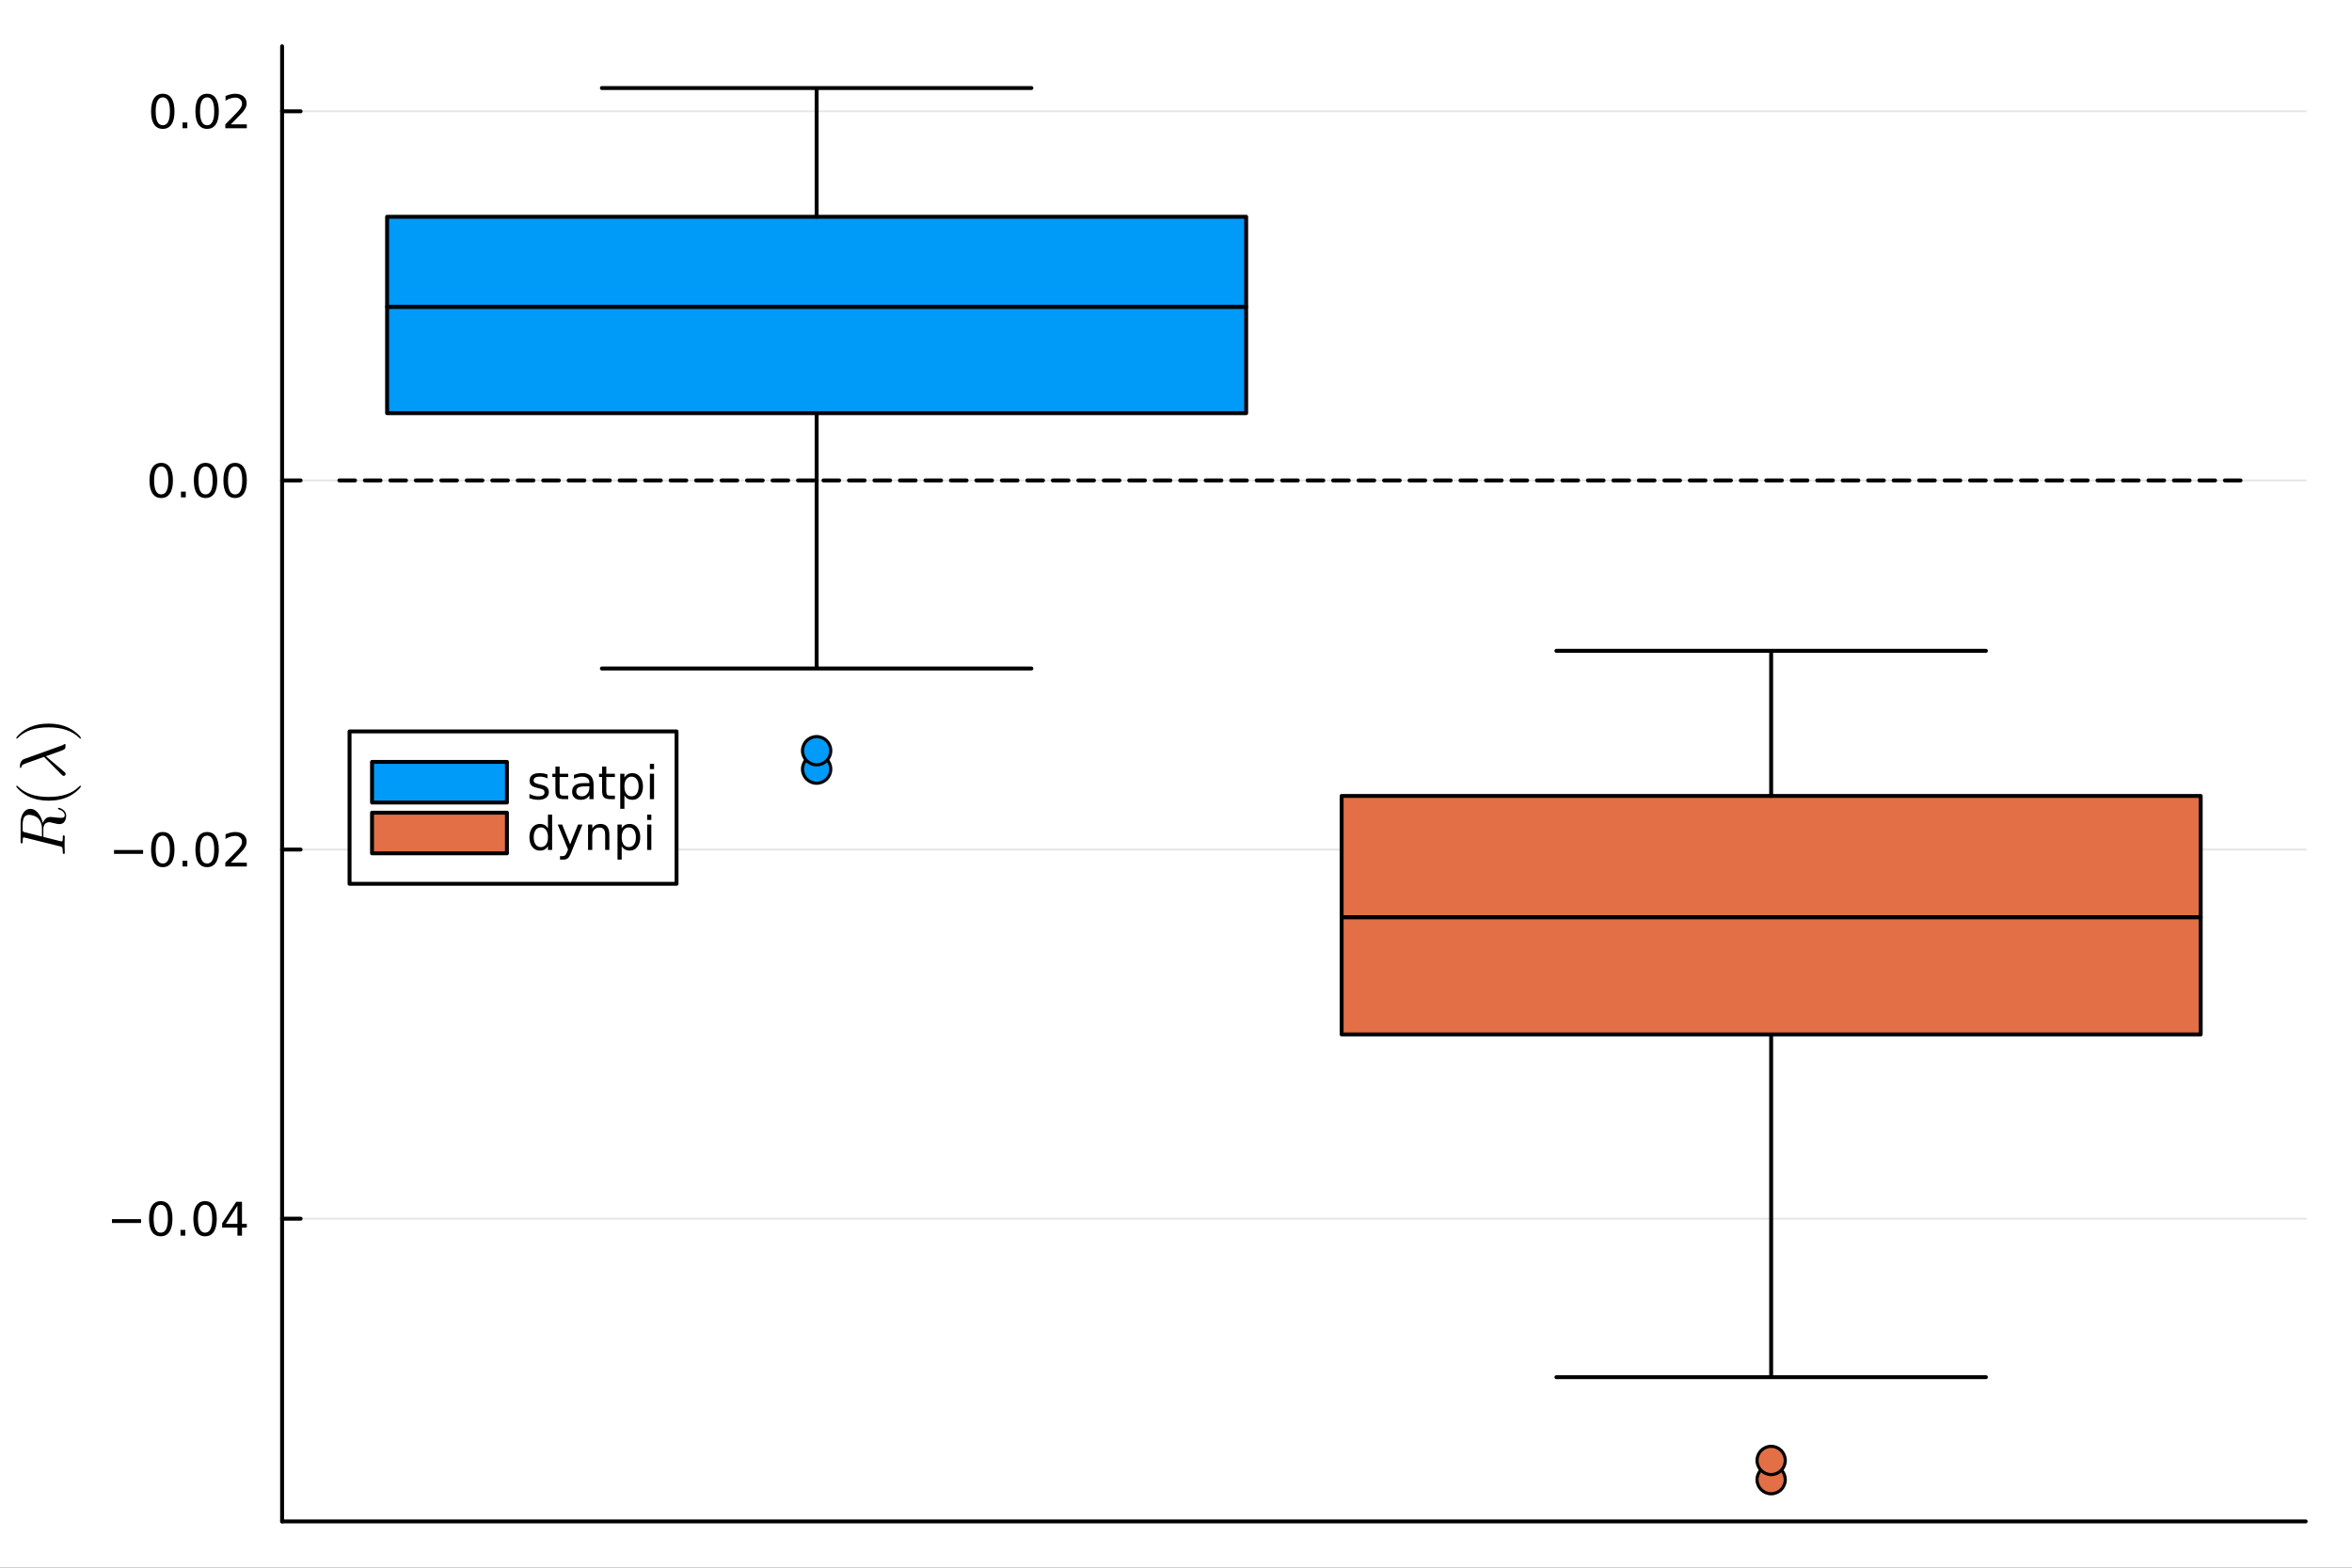 <?xml version="1.0" encoding="utf-8"?>
<svg xmlns="http://www.w3.org/2000/svg" xmlns:xlink="http://www.w3.org/1999/xlink" width="600" height="400" viewBox="0 0 2400 1600">
<rect x="0" y="0" width="2400" height="1600" fill="#333333" stroke="none"/>
<defs>
  <clipPath id="clip600">
    <rect x="0" y="0" width="2400" height="1600"/>
  </clipPath>
</defs>
<path clip-path="url(#clip600)" d="M0 1600 L2400 1600 L2400 0 L0 0  Z" fill="#ffffff" fill-rule="evenodd" fill-opacity="1"/>
<defs>
  <clipPath id="clip601">
    <rect x="480" y="0" width="1681" height="1600"/>
  </clipPath>
</defs>
<path clip-path="url(#clip600)" d="M287.852 1552.76 L2352.76 1552.76 L2352.76 47.244 L287.852 47.244  Z" fill="#ffffff" fill-rule="evenodd" fill-opacity="1"/>
<defs>
  <clipPath id="clip602">
    <rect x="287" y="47" width="2066" height="1507"/>
  </clipPath>
</defs>
<polyline clip-path="url(#clip600)" style="stroke:#000000; stroke-linecap:round; stroke-linejoin:round; stroke-width:4; stroke-opacity:1; fill:none" points="287.852,1552.76 2352.76,1552.76 "/>
<polyline clip-path="url(#clip602)" style="stroke:#000000; stroke-linecap:round; stroke-linejoin:round; stroke-width:2; stroke-opacity:0.1; fill:none" points="287.852,1243.82 2352.76,1243.82 "/>
<polyline clip-path="url(#clip602)" style="stroke:#000000; stroke-linecap:round; stroke-linejoin:round; stroke-width:2; stroke-opacity:0.1; fill:none" points="287.852,867.074 2352.76,867.074 "/>
<polyline clip-path="url(#clip602)" style="stroke:#000000; stroke-linecap:round; stroke-linejoin:round; stroke-width:2; stroke-opacity:0.1; fill:none" points="287.852,490.33 2352.76,490.33 "/>
<polyline clip-path="url(#clip602)" style="stroke:#000000; stroke-linecap:round; stroke-linejoin:round; stroke-width:2; stroke-opacity:0.1; fill:none" points="287.852,113.585 2352.76,113.585 "/>
<polyline clip-path="url(#clip600)" style="stroke:#000000; stroke-linecap:round; stroke-linejoin:round; stroke-width:4; stroke-opacity:1; fill:none" points="287.852,1552.76 287.852,47.244 "/>
<polyline clip-path="url(#clip600)" style="stroke:#000000; stroke-linecap:round; stroke-linejoin:round; stroke-width:4; stroke-opacity:1; fill:none" points="287.852,1243.82 306.75,1243.82 "/>
<polyline clip-path="url(#clip600)" style="stroke:#000000; stroke-linecap:round; stroke-linejoin:round; stroke-width:4; stroke-opacity:1; fill:none" points="287.852,867.074 306.75,867.074 "/>
<polyline clip-path="url(#clip600)" style="stroke:#000000; stroke-linecap:round; stroke-linejoin:round; stroke-width:4; stroke-opacity:1; fill:none" points="287.852,490.33 306.75,490.33 "/>
<polyline clip-path="url(#clip600)" style="stroke:#000000; stroke-linecap:round; stroke-linejoin:round; stroke-width:4; stroke-opacity:1; fill:none" points="287.852,113.585 306.75,113.585 "/>
<path clip-path="url(#clip600)" d="M114.26 1244.27 L143.936 1244.27 L143.936 1248.2 L114.26 1248.2 L114.26 1244.27 Z" fill="#000000" fill-rule="nonzero" fill-opacity="1" /><path clip-path="url(#clip600)" d="M164.028 1229.62 Q160.417 1229.62 158.589 1233.18 Q156.783 1236.72 156.783 1243.85 Q156.783 1250.96 158.589 1254.52 Q160.417 1258.07 164.028 1258.07 Q167.663 1258.07 169.468 1254.52 Q171.297 1250.96 171.297 1243.85 Q171.297 1236.72 169.468 1233.18 Q167.663 1229.62 164.028 1229.62 M164.028 1225.91 Q169.839 1225.91 172.894 1230.52 Q175.973 1235.1 175.973 1243.85 Q175.973 1252.58 172.894 1257.19 Q169.839 1261.77 164.028 1261.77 Q158.218 1261.77 155.14 1257.19 Q152.084 1252.58 152.084 1243.85 Q152.084 1235.1 155.14 1230.52 Q158.218 1225.91 164.028 1225.91 Z" fill="#000000" fill-rule="nonzero" fill-opacity="1" /><path clip-path="url(#clip600)" d="M184.19 1255.22 L189.075 1255.22 L189.075 1261.1 L184.19 1261.1 L184.19 1255.22 Z" fill="#000000" fill-rule="nonzero" fill-opacity="1" /><path clip-path="url(#clip600)" d="M209.26 1229.62 Q205.649 1229.62 203.82 1233.18 Q202.014 1236.72 202.014 1243.85 Q202.014 1250.96 203.82 1254.52 Q205.649 1258.07 209.26 1258.07 Q212.894 1258.07 214.699 1254.52 Q216.528 1250.96 216.528 1243.85 Q216.528 1236.72 214.699 1233.18 Q212.894 1229.62 209.26 1229.62 M209.26 1225.91 Q215.07 1225.91 218.125 1230.52 Q221.204 1235.1 221.204 1243.85 Q221.204 1252.58 218.125 1257.19 Q215.07 1261.77 209.26 1261.77 Q203.449 1261.77 200.371 1257.19 Q197.315 1252.58 197.315 1243.85 Q197.315 1235.1 200.371 1230.52 Q203.449 1225.91 209.26 1225.91 Z" fill="#000000" fill-rule="nonzero" fill-opacity="1" /><path clip-path="url(#clip600)" d="M242.269 1230.61 L230.463 1249.06 L242.269 1249.06 L242.269 1230.61 M241.042 1226.54 L246.921 1226.54 L246.921 1249.06 L251.852 1249.06 L251.852 1252.95 L246.921 1252.95 L246.921 1261.1 L242.269 1261.1 L242.269 1252.95 L226.667 1252.95 L226.667 1248.44 L241.042 1226.54 Z" fill="#000000" fill-rule="nonzero" fill-opacity="1" /><path clip-path="url(#clip600)" d="M116.343 867.525 L146.019 867.525 L146.019 871.46 L116.343 871.46 L116.343 867.525 Z" fill="#000000" fill-rule="nonzero" fill-opacity="1" /><path clip-path="url(#clip600)" d="M166.112 852.873 Q162.501 852.873 160.672 856.437 Q158.866 859.979 158.866 867.109 Q158.866 874.215 160.672 877.78 Q162.501 881.321 166.112 881.321 Q169.746 881.321 171.552 877.78 Q173.38 874.215 173.38 867.109 Q173.38 859.979 171.552 856.437 Q169.746 852.873 166.112 852.873 M166.112 849.169 Q171.922 849.169 174.977 853.775 Q178.056 858.359 178.056 867.109 Q178.056 875.835 174.977 880.442 Q171.922 885.025 166.112 885.025 Q160.302 885.025 157.223 880.442 Q154.167 875.835 154.167 867.109 Q154.167 858.359 157.223 853.775 Q160.302 849.169 166.112 849.169 Z" fill="#000000" fill-rule="nonzero" fill-opacity="1" /><path clip-path="url(#clip600)" d="M186.274 878.474 L191.158 878.474 L191.158 884.354 L186.274 884.354 L186.274 878.474 Z" fill="#000000" fill-rule="nonzero" fill-opacity="1" /><path clip-path="url(#clip600)" d="M211.343 852.873 Q207.732 852.873 205.903 856.437 Q204.098 859.979 204.098 867.109 Q204.098 874.215 205.903 877.78 Q207.732 881.321 211.343 881.321 Q214.977 881.321 216.783 877.78 Q218.611 874.215 218.611 867.109 Q218.611 859.979 216.783 856.437 Q214.977 852.873 211.343 852.873 M211.343 849.169 Q217.153 849.169 220.209 853.775 Q223.287 858.359 223.287 867.109 Q223.287 875.835 220.209 880.442 Q217.153 885.025 211.343 885.025 Q205.533 885.025 202.454 880.442 Q199.399 875.835 199.399 867.109 Q199.399 858.359 202.454 853.775 Q205.533 849.169 211.343 849.169 Z" fill="#000000" fill-rule="nonzero" fill-opacity="1" /><path clip-path="url(#clip600)" d="M235.533 880.419 L251.852 880.419 L251.852 884.354 L229.908 884.354 L229.908 880.419 Q232.57 877.664 237.153 873.034 Q241.759 868.382 242.94 867.039 Q245.185 864.516 246.065 862.78 Q246.968 861.021 246.968 859.331 Q246.968 856.576 245.023 854.84 Q243.102 853.104 240 853.104 Q237.801 853.104 235.347 853.868 Q232.917 854.632 230.139 856.183 L230.139 851.461 Q232.963 850.326 235.417 849.748 Q237.871 849.169 239.908 849.169 Q245.278 849.169 248.472 851.854 Q251.667 854.539 251.667 859.03 Q251.667 861.16 250.857 863.081 Q250.07 864.979 247.963 867.572 Q247.384 868.243 244.283 871.46 Q241.181 874.655 235.533 880.419 Z" fill="#000000" fill-rule="nonzero" fill-opacity="1" /><path clip-path="url(#clip600)" d="M164.515 476.128 Q160.903 476.128 159.075 479.693 Q157.269 483.235 157.269 490.364 Q157.269 497.471 159.075 501.035 Q160.903 504.577 164.515 504.577 Q168.149 504.577 169.954 501.035 Q171.783 497.471 171.783 490.364 Q171.783 483.235 169.954 479.693 Q168.149 476.128 164.515 476.128 M164.515 472.425 Q170.325 472.425 173.38 477.031 Q176.459 481.614 176.459 490.364 Q176.459 499.091 173.38 503.697 Q170.325 508.281 164.515 508.281 Q158.704 508.281 155.626 503.697 Q152.57 499.091 152.57 490.364 Q152.57 481.614 155.626 477.031 Q158.704 472.425 164.515 472.425 Z" fill="#000000" fill-rule="nonzero" fill-opacity="1" /><path clip-path="url(#clip600)" d="M184.676 501.73 L189.561 501.73 L189.561 507.61 L184.676 507.61 L184.676 501.73 Z" fill="#000000" fill-rule="nonzero" fill-opacity="1" /><path clip-path="url(#clip600)" d="M209.746 476.128 Q206.135 476.128 204.306 479.693 Q202.5 483.235 202.5 490.364 Q202.5 497.471 204.306 501.035 Q206.135 504.577 209.746 504.577 Q213.38 504.577 215.186 501.035 Q217.014 497.471 217.014 490.364 Q217.014 483.235 215.186 479.693 Q213.38 476.128 209.746 476.128 M209.746 472.425 Q215.556 472.425 218.611 477.031 Q221.69 481.614 221.69 490.364 Q221.69 499.091 218.611 503.697 Q215.556 508.281 209.746 508.281 Q203.936 508.281 200.857 503.697 Q197.801 499.091 197.801 490.364 Q197.801 481.614 200.857 477.031 Q203.936 472.425 209.746 472.425 Z" fill="#000000" fill-rule="nonzero" fill-opacity="1" /><path clip-path="url(#clip600)" d="M239.908 476.128 Q236.297 476.128 234.468 479.693 Q232.662 483.235 232.662 490.364 Q232.662 497.471 234.468 501.035 Q236.297 504.577 239.908 504.577 Q243.542 504.577 245.347 501.035 Q247.176 497.471 247.176 490.364 Q247.176 483.235 245.347 479.693 Q243.542 476.128 239.908 476.128 M239.908 472.425 Q245.718 472.425 248.773 477.031 Q251.852 481.614 251.852 490.364 Q251.852 499.091 248.773 503.697 Q245.718 508.281 239.908 508.281 Q234.097 508.281 231.019 503.697 Q227.963 499.091 227.963 490.364 Q227.963 481.614 231.019 477.031 Q234.097 472.425 239.908 472.425 Z" fill="#000000" fill-rule="nonzero" fill-opacity="1" /><path clip-path="url(#clip600)" d="M166.112 99.384 Q162.501 99.384 160.672 102.949 Q158.866 106.49 158.866 113.62 Q158.866 120.726 160.672 124.291 Q162.501 127.833 166.112 127.833 Q169.746 127.833 171.552 124.291 Q173.38 120.726 173.38 113.62 Q173.38 106.49 171.552 102.949 Q169.746 99.384 166.112 99.384 M166.112 95.68 Q171.922 95.68 174.977 100.287 Q178.056 104.87 178.056 113.62 Q178.056 122.347 174.977 126.953 Q171.922 131.536 166.112 131.536 Q160.302 131.536 157.223 126.953 Q154.167 122.347 154.167 113.62 Q154.167 104.87 157.223 100.287 Q160.302 95.68 166.112 95.68 Z" fill="#000000" fill-rule="nonzero" fill-opacity="1" /><path clip-path="url(#clip600)" d="M186.274 124.986 L191.158 124.986 L191.158 130.865 L186.274 130.865 L186.274 124.986 Z" fill="#000000" fill-rule="nonzero" fill-opacity="1" /><path clip-path="url(#clip600)" d="M211.343 99.384 Q207.732 99.384 205.903 102.949 Q204.098 106.49 204.098 113.62 Q204.098 120.726 205.903 124.291 Q207.732 127.833 211.343 127.833 Q214.977 127.833 216.783 124.291 Q218.611 120.726 218.611 113.62 Q218.611 106.49 216.783 102.949 Q214.977 99.384 211.343 99.384 M211.343 95.68 Q217.153 95.68 220.209 100.287 Q223.287 104.87 223.287 113.62 Q223.287 122.347 220.209 126.953 Q217.153 131.536 211.343 131.536 Q205.533 131.536 202.454 126.953 Q199.399 122.347 199.399 113.62 Q199.399 104.87 202.454 100.287 Q205.533 95.68 211.343 95.68 Z" fill="#000000" fill-rule="nonzero" fill-opacity="1" /><path clip-path="url(#clip600)" d="M235.533 126.93 L251.852 126.93 L251.852 130.865 L229.908 130.865 L229.908 126.93 Q232.57 124.175 237.153 119.546 Q241.759 114.893 242.94 113.55 Q245.185 111.027 246.065 109.291 Q246.968 107.532 246.968 105.842 Q246.968 103.088 245.023 101.351 Q243.102 99.615 240 99.615 Q237.801 99.615 235.347 100.379 Q232.917 101.143 230.139 102.694 L230.139 97.972 Q232.963 96.838 235.417 96.259 Q237.871 95.68 239.908 95.68 Q245.278 95.68 248.472 98.365 Q251.667 101.051 251.667 105.541 Q251.667 107.671 250.857 109.592 Q250.07 111.49 247.963 114.083 Q247.384 114.754 244.283 117.972 Q241.181 121.166 235.533 126.93 Z" fill="#000000" fill-rule="nonzero" fill-opacity="1" /><path clip-path="url(#clip600)" d="M29.595 831.613 Q28.532 831.613 27.663 831.903 Q26.761 832.16 26.149 832.579 Q25.505 832.966 25.022 833.706 Q24.506 834.447 24.184 835.059 Q23.862 835.671 23.669 836.701 Q23.444 837.732 23.347 838.408 Q23.218 839.085 23.154 840.244 Q23.089 841.404 23.089 841.983 Q23.089 842.531 23.089 843.626 Q23.089 847.072 23.154 847.651 Q23.282 848.521 23.798 848.843 Q24.281 849.165 25.601 849.487 L42.799 853.771 L42.799 846.395 Q42.799 842.37 41.672 839.6 Q40.545 836.83 38.967 835.252 Q37.228 833.513 34.426 832.579 Q31.624 831.613 29.595 831.613 M59.965 824.431 Q60.319 824.431 61.124 824.721 Q61.929 824.979 63.057 825.623 Q64.152 826.267 65.15 827.136 Q66.148 828.006 66.825 829.391 Q67.533 830.776 67.533 832.354 Q67.533 832.74 67.501 833.127 Q67.501 833.513 67.34 834.479 Q67.211 835.413 66.954 836.186 Q66.728 836.959 66.181 837.925 Q65.665 838.891 64.957 839.568 Q64.216 840.212 63.057 840.663 Q61.865 841.114 60.416 841.114 Q59.128 841.114 54.812 840.051 Q51.141 839.117 50.239 839.117 Q49.24 839.117 48.306 839.439 Q47.373 839.729 46.406 840.47 Q45.44 841.178 44.86 842.692 Q44.248 844.205 44.248 846.331 L44.248 854.157 L61.736 858.537 Q61.769 858.537 62.219 858.634 Q62.638 858.73 62.864 858.73 Q63.282 858.73 63.54 858.473 Q63.797 858.183 63.926 857.474 Q64.023 856.766 64.055 856.218 Q64.055 855.639 64.055 854.447 Q64.055 852.965 64.313 852.708 Q64.474 852.579 64.764 852.579 Q65.215 852.579 65.537 852.708 Q65.826 852.804 65.923 853.062 Q66.02 853.287 66.052 853.449 Q66.084 853.61 66.084 853.899 L65.891 862.273 L66.084 870.582 Q66.084 871.516 65.343 871.516 Q64.699 871.516 64.442 871.291 Q64.152 871.065 64.12 870.775 Q64.055 870.485 64.055 869.745 Q64.055 868.134 63.959 867.168 Q63.862 866.202 63.733 865.59 Q63.572 864.946 63.121 864.624 Q62.67 864.27 62.284 864.109 Q61.865 863.948 60.931 863.722 L25.505 854.898 Q24.442 854.64 24.281 854.64 Q23.669 854.64 23.508 855.027 Q23.315 855.381 23.218 856.411 L23.089 858.924 Q23.089 859.696 23.057 860.018 Q23.025 860.308 22.864 860.534 Q22.703 860.759 22.349 860.759 Q21.447 860.759 21.253 860.373 Q21.028 859.986 21.028 858.859 L21.028 840.051 Q21.028 833.642 23.83 829.584 Q26.632 825.494 30.915 825.494 Q32.848 825.494 34.651 826.363 Q36.455 827.233 37.872 828.682 Q39.289 830.099 40.48 831.999 Q41.64 833.9 42.445 835.929 Q43.218 837.925 43.669 839.986 Q43.991 839.085 44.474 838.247 Q44.957 837.378 45.859 836.283 Q46.761 835.156 48.21 834.479 Q49.659 833.803 51.43 833.803 Q52.687 833.803 54.554 834.061 Q59.868 834.705 62.058 834.705 Q64.152 834.705 65.118 834.157 Q66.084 833.61 66.084 832.064 Q66.084 830.55 64.731 828.875 Q63.347 827.169 60.094 826.074 Q59.16 825.816 59.16 825.204 Q59.16 825.172 59.16 825.14 Q59.16 825.075 59.224 824.946 Q59.257 824.817 59.353 824.721 Q59.417 824.592 59.578 824.528 Q59.739 824.431 59.965 824.431 Z" fill="#000000" fill-rule="nonzero" fill-opacity="1" /><path clip-path="url(#clip600)" d="M49.595 817.194 Q38.452 817.194 29.466 813.039 Q25.698 811.268 22.542 808.788 Q19.386 806.308 18.001 804.666 Q16.616 803.023 16.616 802.572 Q16.616 801.928 17.26 801.896 Q17.582 801.896 18.387 802.765 Q29.208 813.393 49.595 813.361 Q70.045 813.361 80.448 803.023 Q81.575 801.896 81.929 801.896 Q82.573 801.896 82.573 802.572 Q82.573 803.023 81.253 804.601 Q79.933 806.179 76.905 808.627 Q73.878 811.075 70.174 812.846 Q61.189 817.194 49.595 817.194 Z" fill="#000000" fill-rule="nonzero" fill-opacity="1" /><path clip-path="url(#clip600)" d="M66.148 759.242 Q66.76 759.242 66.825 759.95 L66.825 761.4 Q66.825 762.881 66.599 763.525 Q66.374 764.169 65.343 764.91 Q64.699 765.361 61.704 766.488 Q58.677 767.583 54.103 769.193 Q49.53 770.771 46.825 771.834 L65.569 787.712 Q66.954 788.807 66.954 789.902 Q66.954 790.707 66.406 791.287 Q65.859 791.866 65.021 791.866 Q64.409 791.866 64.055 791.641 Q63.701 791.383 62.992 790.707 L44.925 772.478 L26.986 778.887 Q23.669 780.111 22.832 780.82 Q21.994 781.496 21.704 783.171 Q21.543 783.783 21.028 783.783 Q20.32 783.783 20.32 782.591 Q20.32 776.214 24.989 774.54 L62.509 761.078 Q64.667 760.337 65.569 759.564 Q65.987 759.242 66.148 759.242 Z" fill="#000000" fill-rule="nonzero" fill-opacity="1" /><path clip-path="url(#clip600)" d="M81.929 753.811 Q81.607 753.811 80.802 752.974 Q69.981 742.346 49.595 742.346 Q29.144 742.346 18.806 752.555 Q17.614 753.811 17.26 753.811 Q16.616 753.811 16.616 753.167 Q16.616 752.716 17.936 751.138 Q19.257 749.528 22.284 747.113 Q25.311 744.665 29.015 742.861 Q38.001 738.514 49.595 738.514 Q60.738 738.514 69.723 742.668 Q73.491 744.44 76.648 746.919 Q79.804 749.399 81.189 751.042 Q82.573 752.684 82.573 753.167 Q82.573 753.811 81.929 753.811 Z" fill="#000000" fill-rule="nonzero" fill-opacity="1" /><path clip-path="url(#clip602)" d="M833.298 682.286 L614.146 682.286 L1052.45 682.286 L833.298 682.286 L833.298 421.683 L833.298 682.286  Z" fill="#009af9" fill-rule="evenodd" fill-opacity="1"/>
<polyline clip-path="url(#clip602)" style="stroke:#000000; stroke-linecap:round; stroke-linejoin:round; stroke-width:4; stroke-opacity:1; fill:none" points="833.298,682.286 614.146,682.286 1052.45,682.286 833.298,682.286 833.298,421.683 833.298,682.286 "/>
<path clip-path="url(#clip602)" d="M1271.6 421.683 L1271.6 313.125 L394.993 313.125 L394.993 421.683 L1271.6 421.683 L1271.6 313.125 L1271.6 421.683  Z" fill="#009af9" fill-rule="evenodd" fill-opacity="1"/>
<polyline clip-path="url(#clip602)" style="stroke:#000000; stroke-linecap:round; stroke-linejoin:round; stroke-width:4; stroke-opacity:1; fill:none" points="1271.6,421.683 1271.6,313.125 394.993,313.125 394.993,421.683 1271.6,421.683 1271.6,313.125 1271.6,421.683 "/>
<path clip-path="url(#clip602)" d="M1271.6 221.237 L394.993 221.237 L394.993 313.125 L1271.6 313.125 L1271.6 221.237 L833.298 221.237 L1271.6 221.237  Z" fill="#009af9" fill-rule="evenodd" fill-opacity="1"/>
<polyline clip-path="url(#clip602)" style="stroke:#000000; stroke-linecap:round; stroke-linejoin:round; stroke-width:4; stroke-opacity:1; fill:none" points="1271.6,221.237 394.993,221.237 394.993,313.125 1271.6,313.125 1271.6,221.237 833.298,221.237 1271.6,221.237 "/>
<path clip-path="url(#clip602)" d="M833.298 89.853 L614.146 89.853 L1052.45 89.853 L833.298 89.853 L833.298 221.237 L833.298 89.853  Z" fill="#009af9" fill-rule="evenodd" fill-opacity="1"/>
<polyline clip-path="url(#clip602)" style="stroke:#000000; stroke-linecap:round; stroke-linejoin:round; stroke-width:4; stroke-opacity:1; fill:none" points="833.298,89.853 614.146,89.853 1052.45,89.853 833.298,89.853 833.298,221.237 833.298,89.853 "/>
<circle clip-path="url(#clip602)" cx="833.298" cy="784.986" r="14.4" fill="#009af9" fill-rule="evenodd" fill-opacity="1" stroke="#000000" stroke-opacity="1" stroke-width="3.2"/>
<circle clip-path="url(#clip602)" cx="833.298" cy="766.165" r="14.4" fill="#009af9" fill-rule="evenodd" fill-opacity="1" stroke="#000000" stroke-opacity="1" stroke-width="3.2"/>
<polyline clip-path="url(#clip602)" style="stroke:#009af9; stroke-linecap:round; stroke-linejoin:round; stroke-width:0; stroke-opacity:1; fill:none" points="833.298,682.286 614.146,682.286 1052.45,682.286 833.298,682.286 833.298,421.683 "/>
<polyline clip-path="url(#clip602)" style="stroke:#009af9; stroke-linecap:round; stroke-linejoin:round; stroke-width:0; stroke-opacity:1; fill:none" points="1271.6,421.683 1271.6,313.125 394.993,313.125 394.993,421.683 1271.6,421.683 1271.6,313.125 "/>
<polyline clip-path="url(#clip602)" style="stroke:#009af9; stroke-linecap:round; stroke-linejoin:round; stroke-width:0; stroke-opacity:1; fill:none" points="1271.6,221.237 394.993,221.237 394.993,313.125 1271.6,313.125 1271.6,221.237 833.298,221.237 "/>
<polyline clip-path="url(#clip602)" style="stroke:#009af9; stroke-linecap:round; stroke-linejoin:round; stroke-width:0; stroke-opacity:1; fill:none" points="833.298,89.853 614.146,89.853 1052.45,89.853 833.298,89.853 833.298,221.237 "/>
<path clip-path="url(#clip602)" d="M1807.31 1405.56 L1588.16 1405.56 L2026.46 1405.56 L1807.31 1405.56 L1807.31 1055.73 L1807.31 1405.56  Z" fill="#e26f46" fill-rule="evenodd" fill-opacity="1"/>
<polyline clip-path="url(#clip602)" style="stroke:#000000; stroke-linecap:round; stroke-linejoin:round; stroke-width:4; stroke-opacity:1; fill:none" points="1807.31,1405.56 1588.16,1405.56 2026.46,1405.56 1807.31,1405.56 1807.31,1055.73 1807.31,1405.56 "/>
<path clip-path="url(#clip602)" d="M2245.61 1055.73 L2245.61 936.109 L1369 936.109 L1369 1055.73 L2245.61 1055.73 L2245.61 936.109 L2245.61 1055.73  Z" fill="#e26f46" fill-rule="evenodd" fill-opacity="1"/>
<polyline clip-path="url(#clip602)" style="stroke:#000000; stroke-linecap:round; stroke-linejoin:round; stroke-width:4; stroke-opacity:1; fill:none" points="2245.61,1055.73 2245.61,936.109 1369,936.109 1369,1055.73 2245.61,1055.73 2245.61,936.109 2245.61,1055.73 "/>
<path clip-path="url(#clip602)" d="M2245.61 812.344 L1369 812.344 L1369 936.109 L2245.61 936.109 L2245.61 812.344 L1807.31 812.344 L2245.61 812.344  Z" fill="#e26f46" fill-rule="evenodd" fill-opacity="1"/>
<polyline clip-path="url(#clip602)" style="stroke:#000000; stroke-linecap:round; stroke-linejoin:round; stroke-width:4; stroke-opacity:1; fill:none" points="2245.61,812.344 1369,812.344 1369,936.109 2245.61,936.109 2245.61,812.344 1807.31,812.344 2245.61,812.344 "/>
<path clip-path="url(#clip602)" d="M1807.31 664.224 L1588.16 664.224 L2026.46 664.224 L1807.31 664.224 L1807.31 812.344 L1807.31 664.224  Z" fill="#e26f46" fill-rule="evenodd" fill-opacity="1"/>
<polyline clip-path="url(#clip602)" style="stroke:#000000; stroke-linecap:round; stroke-linejoin:round; stroke-width:4; stroke-opacity:1; fill:none" points="1807.31,664.224 1588.16,664.224 2026.46,664.224 1807.31,664.224 1807.31,812.344 1807.31,664.224 "/>
<circle clip-path="url(#clip602)" cx="1807.31" cy="1510.15" r="14.4" fill="#e26f46" fill-rule="evenodd" fill-opacity="1" stroke="#000000" stroke-opacity="1" stroke-width="3.2"/>
<circle clip-path="url(#clip602)" cx="1807.31" cy="1490.55" r="14.4" fill="#e26f46" fill-rule="evenodd" fill-opacity="1" stroke="#000000" stroke-opacity="1" stroke-width="3.2"/>
<polyline clip-path="url(#clip602)" style="stroke:#e26f46; stroke-linecap:round; stroke-linejoin:round; stroke-width:0; stroke-opacity:1; fill:none" points="1807.31,1405.56 1588.16,1405.56 2026.46,1405.56 1807.31,1405.56 1807.31,1055.73 "/>
<polyline clip-path="url(#clip602)" style="stroke:#e26f46; stroke-linecap:round; stroke-linejoin:round; stroke-width:0; stroke-opacity:1; fill:none" points="2245.61,1055.73 2245.61,936.109 1369,936.109 1369,1055.73 2245.61,1055.73 2245.61,936.109 "/>
<polyline clip-path="url(#clip602)" style="stroke:#e26f46; stroke-linecap:round; stroke-linejoin:round; stroke-width:0; stroke-opacity:1; fill:none" points="2245.61,812.344 1369,812.344 1369,936.109 2245.61,936.109 2245.61,812.344 1807.31,812.344 "/>
<polyline clip-path="url(#clip602)" style="stroke:#e26f46; stroke-linecap:round; stroke-linejoin:round; stroke-width:0; stroke-opacity:1; fill:none" points="1807.31,664.224 1588.16,664.224 2026.46,664.224 1807.31,664.224 1807.31,812.344 "/>
<polyline clip-path="url(#clip602)" style="stroke:#000000; stroke-linecap:round; stroke-linejoin:round; stroke-width:4; stroke-opacity:1; fill:none" stroke-dasharray="16, 10" points="346.293,490.33 2294.32,490.33 "/>
<path clip-path="url(#clip600)" d="M356.682 902.024 L690.348 902.024 L690.348 746.504 L356.682 746.504  Z" fill="#ffffff" fill-rule="evenodd" fill-opacity="1"/>
<polyline clip-path="url(#clip600)" style="stroke:#000000; stroke-linecap:round; stroke-linejoin:round; stroke-width:4; stroke-opacity:1; fill:none" points="356.682,902.024 690.348,902.024 690.348,746.504 356.682,746.504 356.682,902.024 "/>
<path clip-path="url(#clip600)" d="M379.626 819.08 L517.286 819.08 L517.286 777.608 L379.626 777.608 L379.626 819.08  Z" fill="#009af9" fill-rule="evenodd" fill-opacity="1"/>
<polyline clip-path="url(#clip600)" style="stroke:#000000; stroke-linecap:round; stroke-linejoin:round; stroke-width:4; stroke-opacity:1; fill:none" points="379.626,819.08 517.286,819.08 517.286,777.608 379.626,777.608 379.626,819.08 "/>
<path clip-path="url(#clip600)" d="M558.655 790.462 L558.655 794.49 Q556.849 793.564 554.905 793.101 Q552.961 792.638 550.877 792.638 Q547.706 792.638 546.109 793.61 Q544.535 794.582 544.535 796.527 Q544.535 798.008 545.669 798.865 Q546.803 799.698 550.229 800.462 L551.687 800.786 Q556.224 801.758 558.123 803.54 Q560.044 805.3 560.044 808.471 Q560.044 812.082 557.174 814.189 Q554.326 816.295 549.326 816.295 Q547.243 816.295 544.975 815.878 Q542.729 815.485 540.229 814.675 L540.229 810.277 Q542.59 811.503 544.882 812.128 Q547.174 812.73 549.419 812.73 Q552.428 812.73 554.049 811.712 Q555.669 810.67 555.669 808.795 Q555.669 807.059 554.488 806.133 Q553.331 805.207 549.373 804.351 L547.891 804.003 Q543.933 803.17 542.174 801.457 Q540.414 799.721 540.414 796.712 Q540.414 793.054 543.007 791.064 Q545.599 789.073 550.368 789.073 Q552.729 789.073 554.812 789.42 Q556.896 789.767 558.655 790.462 Z" fill="#000000" fill-rule="nonzero" fill-opacity="1" /><path clip-path="url(#clip600)" d="M571.039 782.337 L571.039 789.698 L579.812 789.698 L579.812 793.008 L571.039 793.008 L571.039 807.082 Q571.039 810.253 571.896 811.156 Q572.775 812.059 575.437 812.059 L579.812 812.059 L579.812 815.624 L575.437 815.624 Q570.507 815.624 568.632 813.795 Q566.757 811.943 566.757 807.082 L566.757 793.008 L563.632 793.008 L563.632 789.698 L566.757 789.698 L566.757 782.337 L571.039 782.337 Z" fill="#000000" fill-rule="nonzero" fill-opacity="1" /><path clip-path="url(#clip600)" d="M597.196 802.591 Q592.034 802.591 590.044 803.772 Q588.053 804.952 588.053 807.8 Q588.053 810.068 589.534 811.411 Q591.039 812.73 593.608 812.73 Q597.15 812.73 599.28 810.23 Q601.433 807.707 601.433 803.54 L601.433 802.591 L597.196 802.591 M605.692 800.832 L605.692 815.624 L601.433 815.624 L601.433 811.689 Q599.974 814.05 597.798 815.184 Q595.622 816.295 592.474 816.295 Q588.493 816.295 586.132 814.073 Q583.794 811.827 583.794 808.077 Q583.794 803.702 586.71 801.48 Q589.65 799.258 595.46 799.258 L601.433 799.258 L601.433 798.841 Q601.433 795.902 599.488 794.304 Q597.567 792.684 594.071 792.684 Q591.849 792.684 589.743 793.216 Q587.636 793.749 585.692 794.814 L585.692 790.878 Q588.03 789.976 590.229 789.536 Q592.428 789.073 594.511 789.073 Q600.136 789.073 602.914 791.99 Q605.692 794.906 605.692 800.832 Z" fill="#000000" fill-rule="nonzero" fill-opacity="1" /><path clip-path="url(#clip600)" d="M618.678 782.337 L618.678 789.698 L627.451 789.698 L627.451 793.008 L618.678 793.008 L618.678 807.082 Q618.678 810.253 619.534 811.156 Q620.414 812.059 623.076 812.059 L627.451 812.059 L627.451 815.624 L623.076 815.624 Q618.145 815.624 616.27 813.795 Q614.395 811.943 614.395 807.082 L614.395 793.008 L611.27 793.008 L611.27 789.698 L614.395 789.698 L614.395 782.337 L618.678 782.337 Z" fill="#000000" fill-rule="nonzero" fill-opacity="1" /><path clip-path="url(#clip600)" d="M637.173 811.735 L637.173 825.485 L632.891 825.485 L632.891 789.698 L637.173 789.698 L637.173 793.633 Q638.516 791.318 640.553 790.207 Q642.613 789.073 645.46 789.073 Q650.182 789.073 653.122 792.823 Q656.085 796.573 656.085 802.684 Q656.085 808.795 653.122 812.545 Q650.182 816.295 645.46 816.295 Q642.613 816.295 640.553 815.184 Q638.516 814.05 637.173 811.735 M651.664 802.684 Q651.664 797.985 649.719 795.323 Q647.798 792.638 644.418 792.638 Q641.039 792.638 639.094 795.323 Q637.173 797.985 637.173 802.684 Q637.173 807.383 639.094 810.068 Q641.039 812.73 644.418 812.73 Q647.798 812.73 649.719 810.068 Q651.664 807.383 651.664 802.684 Z" fill="#000000" fill-rule="nonzero" fill-opacity="1" /><path clip-path="url(#clip600)" d="M663.145 789.698 L667.404 789.698 L667.404 815.624 L663.145 815.624 L663.145 789.698 M663.145 779.605 L667.404 779.605 L667.404 784.999 L663.145 784.999 L663.145 779.605 Z" fill="#000000" fill-rule="nonzero" fill-opacity="1" /><path clip-path="url(#clip600)" d="M379.626 870.92 L517.286 870.92 L517.286 829.448 L379.626 829.448 L379.626 870.92  Z" fill="#e26f46" fill-rule="evenodd" fill-opacity="1"/>
<polyline clip-path="url(#clip600)" style="stroke:#000000; stroke-linecap:round; stroke-linejoin:round; stroke-width:4; stroke-opacity:1; fill:none" points="379.626,870.92 517.286,870.92 517.286,829.448 379.626,829.448 379.626,870.92 "/>
<path clip-path="url(#clip600)" d="M559.141 845.473 L559.141 831.445 L563.4 831.445 L563.4 867.464 L559.141 867.464 L559.141 863.575 Q557.799 865.89 555.738 867.024 Q553.701 868.135 550.831 868.135 Q546.132 868.135 543.169 864.385 Q540.229 860.635 540.229 854.524 Q540.229 848.413 543.169 844.663 Q546.132 840.913 550.831 840.913 Q553.701 840.913 555.738 842.047 Q557.799 843.158 559.141 845.473 M544.627 854.524 Q544.627 859.223 546.549 861.908 Q548.493 864.57 551.873 864.57 Q555.252 864.57 557.197 861.908 Q559.141 859.223 559.141 854.524 Q559.141 849.825 557.197 847.163 Q555.252 844.478 551.873 844.478 Q548.493 844.478 546.549 847.163 Q544.627 849.825 544.627 854.524 Z" fill="#000000" fill-rule="nonzero" fill-opacity="1" /><path clip-path="url(#clip600)" d="M582.96 869.871 Q581.155 874.501 579.442 875.913 Q577.729 877.325 574.859 877.325 L571.456 877.325 L571.456 873.76 L573.956 873.76 Q575.715 873.76 576.687 872.927 Q577.66 872.093 578.84 868.991 L579.604 867.047 L569.118 841.538 L573.632 841.538 L581.734 861.816 L589.835 841.538 L594.349 841.538 L582.96 869.871 Z" fill="#000000" fill-rule="nonzero" fill-opacity="1" /><path clip-path="url(#clip600)" d="M621.78 851.816 L621.78 867.464 L617.52 867.464 L617.52 851.955 Q617.52 848.274 616.085 846.445 Q614.65 844.617 611.78 844.617 Q608.331 844.617 606.34 846.816 Q604.349 849.015 604.349 852.811 L604.349 867.464 L600.067 867.464 L600.067 841.538 L604.349 841.538 L604.349 845.566 Q605.877 843.228 607.937 842.07 Q610.02 840.913 612.729 840.913 Q617.196 840.913 619.488 843.691 Q621.78 846.445 621.78 851.816 Z" fill="#000000" fill-rule="nonzero" fill-opacity="1" /><path clip-path="url(#clip600)" d="M634.395 863.575 L634.395 877.325 L630.113 877.325 L630.113 841.538 L634.395 841.538 L634.395 845.473 Q635.738 843.158 637.775 842.047 Q639.835 840.913 642.682 840.913 Q647.405 840.913 650.344 844.663 Q653.307 848.413 653.307 854.524 Q653.307 860.635 650.344 864.385 Q647.405 868.135 642.682 868.135 Q639.835 868.135 637.775 867.024 Q635.738 865.89 634.395 863.575 M648.886 854.524 Q648.886 849.825 646.942 847.163 Q645.02 844.478 641.641 844.478 Q638.261 844.478 636.317 847.163 Q634.395 849.825 634.395 854.524 Q634.395 859.223 636.317 861.908 Q638.261 864.57 641.641 864.57 Q645.02 864.57 646.942 861.908 Q648.886 859.223 648.886 854.524 Z" fill="#000000" fill-rule="nonzero" fill-opacity="1" /><path clip-path="url(#clip600)" d="M660.367 841.538 L664.627 841.538 L664.627 867.464 L660.367 867.464 L660.367 841.538 M660.367 831.445 L664.627 831.445 L664.627 836.839 L660.367 836.839 L660.367 831.445 Z" fill="#000000" fill-rule="nonzero" fill-opacity="1" /></svg>
